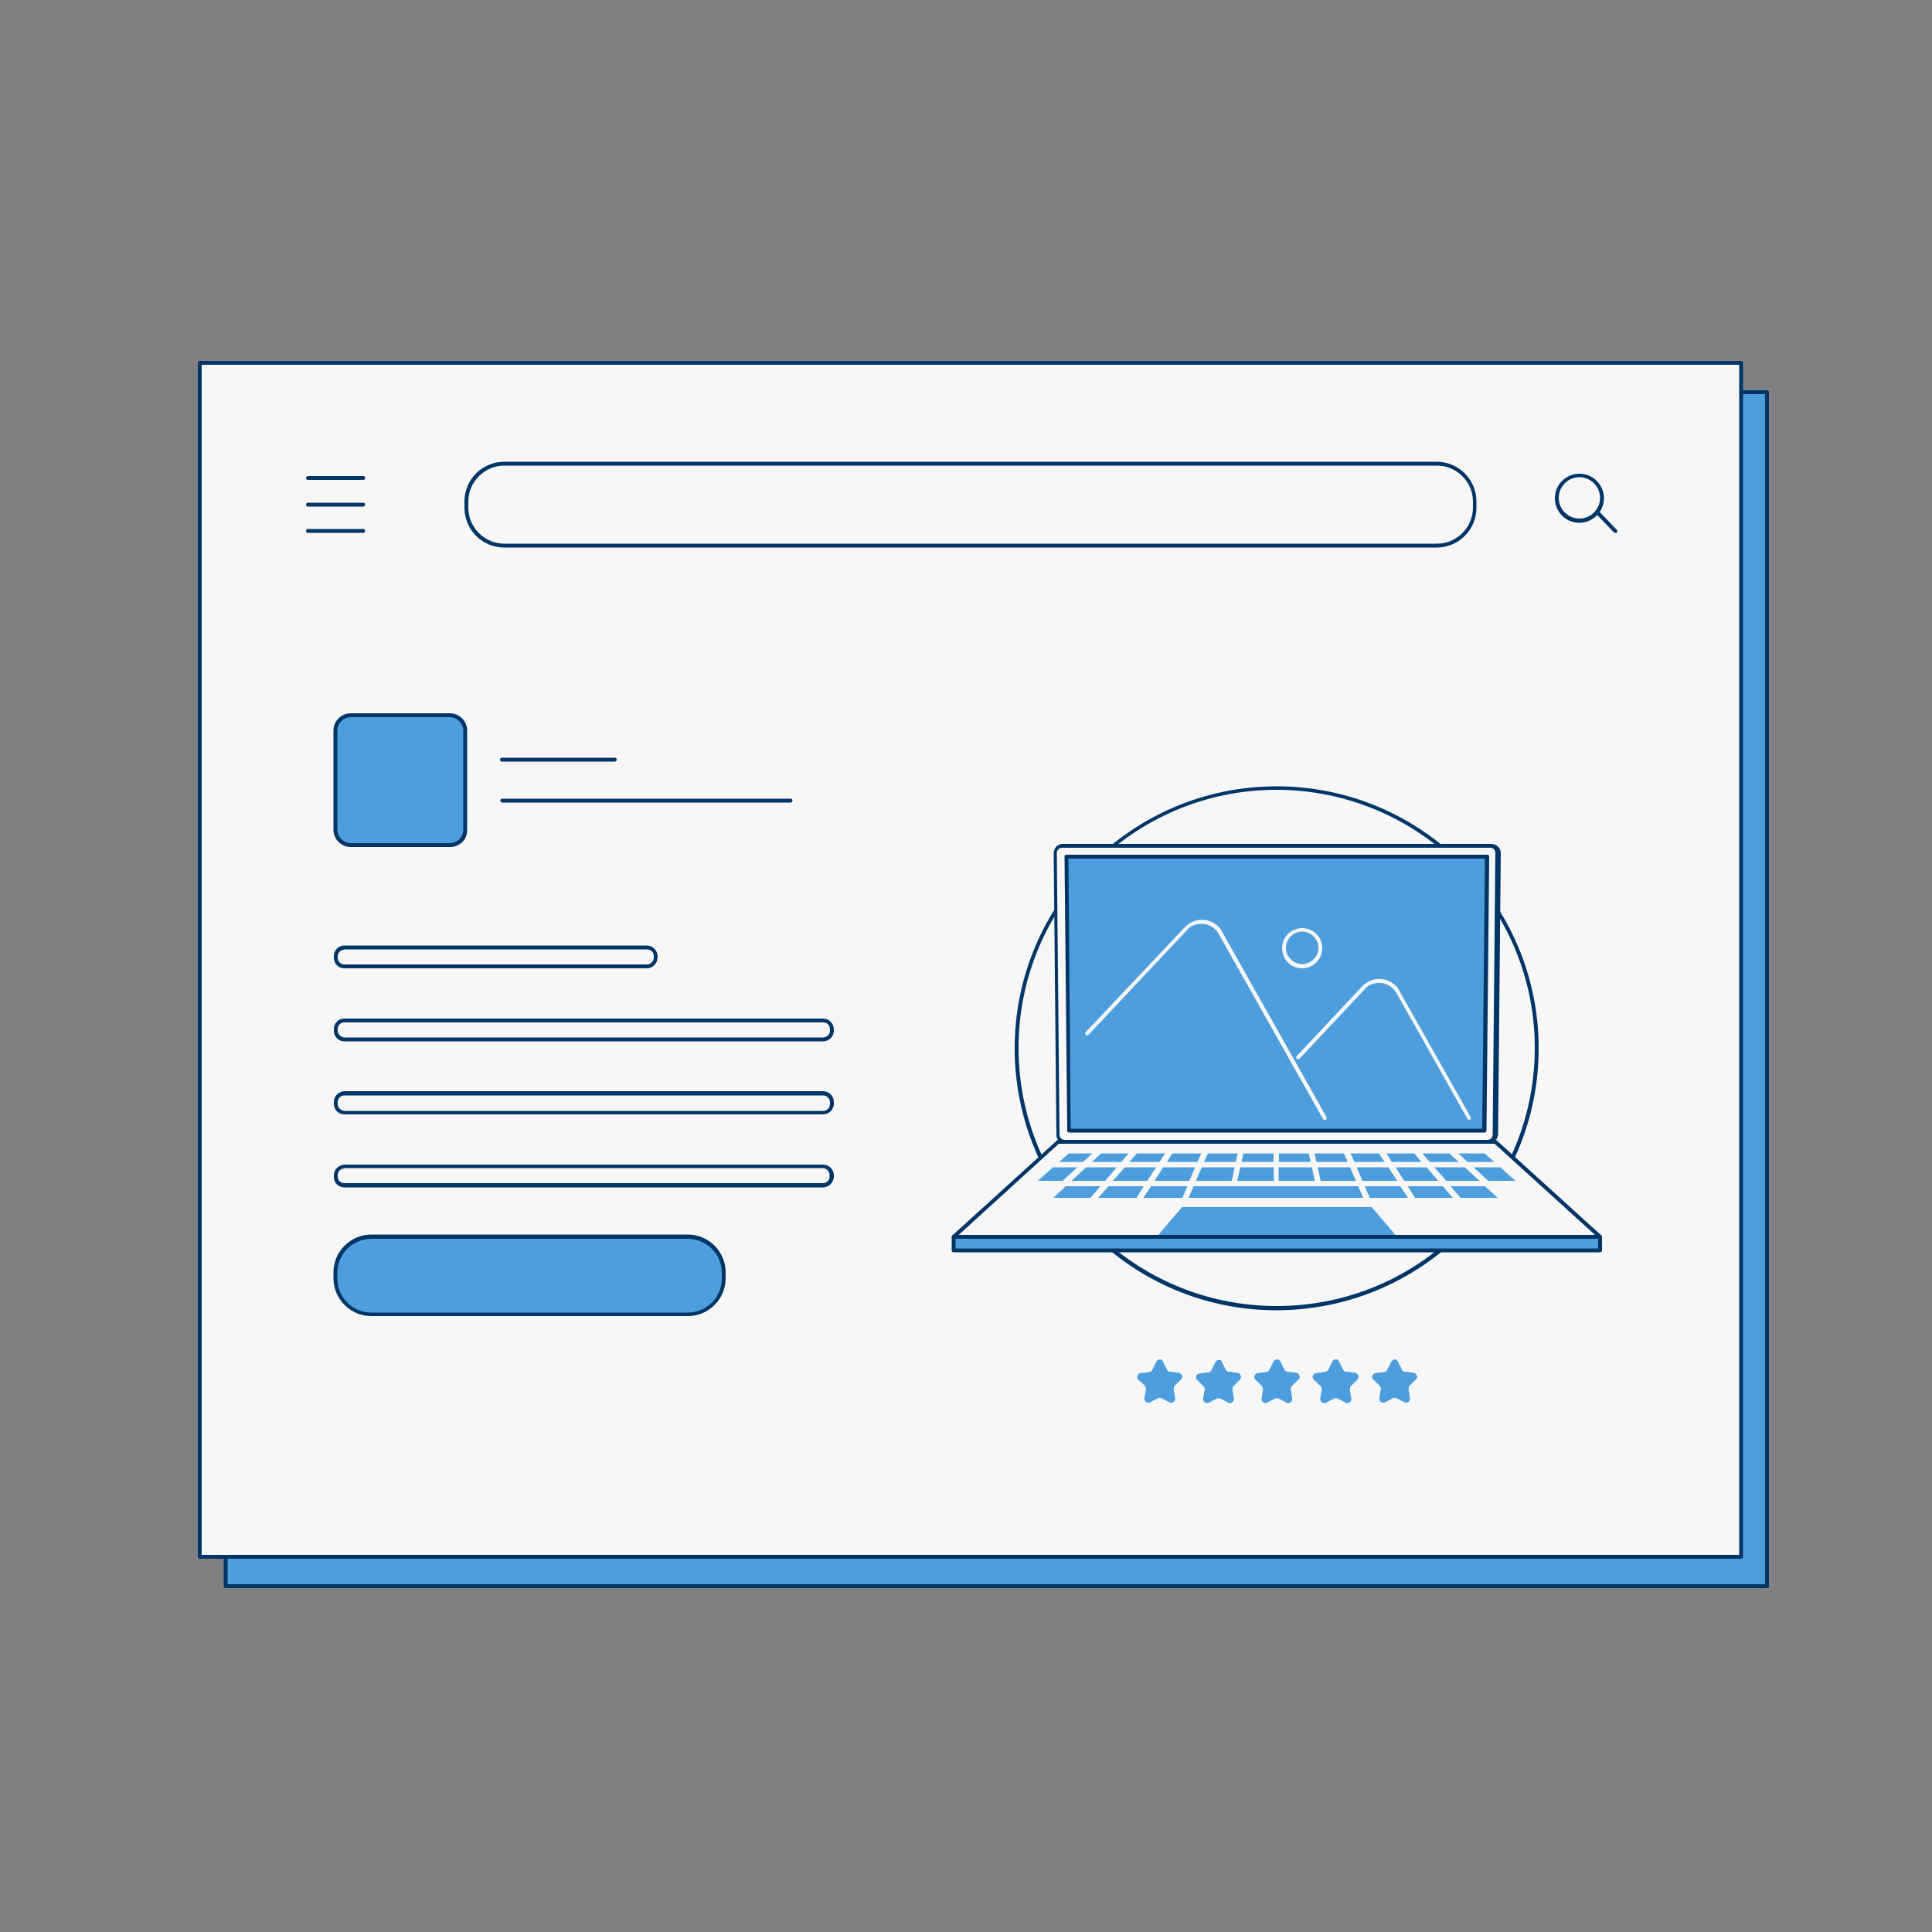 <svg transform="scale(1)" version="1.1" id="_x30_269_x5F_Landing_x5F_Page" xmlns="http://www.w3.org/2000/svg" xmlns:xlink="http://www.w3.org/1999/xlink" x="0px" y="0px" viewBox="0 0 500 500" xml:space="preserve" class="show_show__wrapper__graphic__5Waiy "><rect x="0" y="0" width="500" height="500" fill="#808080" stroke="none"/><title>React</title><style type="text/css">
	.st0{fill:#4e9edd;}
	.st1{fill:#003566;}
	.st2{fill:#F7F7F7;}
</style><g id="UI"><rect class="st0" x="58.4" y="101.5" width="398.9" height="309"></rect><path class="st1" d="M457.4,411H58.4c-0.3,0-0.5-0.2-0.5-0.5v-309c0-0.3,0.2-0.5,0.5-0.5h398.9c0.3,0,0.5,0.2,0.5,0.5v309
		C457.9,410.8,457.6,411,457.4,411z M58.9,410h397.9V102H58.9V410z"></path><rect class="st2" x="51.7" y="93.9" width="398.9" height="309"></rect><path class="st1" d="M450.6,403.4H51.7c-0.3,0-0.5-0.2-0.5-0.5v-309c0-0.3,0.2-0.5,0.5-0.5h398.9c0.3,0,0.5,0.2,0.5,0.5v309
		C451.1,403.2,450.9,403.4,450.6,403.4z M52.2,402.4h397.9v-308H52.2L52.2,402.4z"></path><path class="st1" d="M94,124.2H79.7c-0.3,0-0.5-0.2-0.5-0.5s0.2-0.5,0.5-0.5H94c0.3,0,0.5,0.2,0.5,0.5
		C94.5,124,94.3,124.2,94,124.2z"></path><path class="st1" d="M94,131.1H79.7c-0.3,0-0.5-0.2-0.5-0.5s0.2-0.5,0.5-0.5H94c0.3,0,0.5,0.2,0.5,0.5
		C94.5,130.8,94.3,131.1,94,131.1z"></path><path class="st1" d="M94,137.9H79.7c-0.3,0-0.5-0.2-0.5-0.5s0.2-0.5,0.5-0.5H94c0.3,0,0.5,0.2,0.5,0.5S94.3,137.9,94,137.9z"></path><path class="st1" d="M371.8,141.7H130.5c-5.7,0-10.3-4.6-10.3-10.3v-1.6c0-5.7,4.6-10.3,10.3-10.3h241.3c5.7,0,10.3,4.6,10.3,10.3
		v1.6C382.1,137.1,377.5,141.7,371.8,141.7z M130.5,120.5c-5.1,0-9.3,4.2-9.3,9.3v1.6c0,5.1,4.2,9.3,9.3,9.3h241.4
		c5.1,0,9.3-4.2,9.3-9.3v-1.6c0-5.1-4.2-9.3-9.3-9.3L130.5,120.5z"></path><path class="st1" d="M408.9,135.3c-3.5,0.1-6.4-2.7-6.5-6.2c-0.1-3.5,2.7-6.4,6.2-6.5c3.5-0.1,6.4,2.7,6.5,6.2c0,0,0,0.1,0,0.1
		C415.1,132.4,412.3,135.2,408.9,135.3z M408.9,123.5c-3-0.1-5.4,2.3-5.5,5.2c-0.1,3,2.3,5.4,5.2,5.5c3,0.1,5.4-2.3,5.5-5.2
		c0,0,0-0.1,0-0.1C414.1,126,411.8,123.6,408.9,123.5z"></path><path class="st1" d="M418.1,137.9c-0.1,0-0.3-0.1-0.4-0.1l-4.7-4.9c-0.2-0.2-0.2-0.5,0-0.7c0.2-0.2,0.5-0.2,0.7,0c0,0,0,0,0,0
		l4.7,4.9c0.2,0.2,0.2,0.5,0,0.7c0,0,0,0,0,0C418.4,137.9,418.2,137.9,418.1,137.9z"></path><circle class="st2" cx="330.4" cy="271.2" r="67.3"></circle><path class="st1" d="M330.4,339.1c-37.5,0-67.8-30.4-67.8-67.8s30.4-67.8,67.8-67.8s67.8,30.4,67.8,67.8v0
		C398.2,308.7,367.9,339,330.4,339.1z M330.4,204.4c-36.9,0-66.8,29.9-66.8,66.8s29.9,66.8,66.8,66.8s66.8-29.9,66.8-66.8
		C397.2,234.4,367.3,204.5,330.4,204.4L330.4,204.4z"></path><g id="laptop"><polygon class="st2" points="273.9,295.5 387,295.5 414.1,320.1 246.8,320.1 		"></polygon><path class="st1" d="M414.1,320.6H246.8c-0.3,0-0.5-0.2-0.5-0.5c0-0.1,0.1-0.3,0.2-0.4l27.1-24.6c0.1-0.1,0.2-0.1,0.3-0.1H387
			c0.1,0,0.2,0,0.3,0.1l27.1,24.6c0.2,0.2,0.2,0.5,0,0.7C414.3,320.5,414.2,320.6,414.1,320.6L414.1,320.6z M248.1,319.6h164.7
			l-26-23.6H274L248.1,319.6z"></path><polygon class="st0" points="361.3,319.8 299.6,319.8 305.9,312.4 355,312.4 		"></polygon><polygon class="st0" points="329.6,298.5 321.8,298.5 321.3,300.7 329.6,300.7 		"></polygon><polygon class="st0" points="331,300.7 339.2,300.7 338.7,298.5 331,298.5 		"></polygon><polygon class="st0" points="320.2,305.6 329.7,305.6 329.6,302.1 321,302.1 		"></polygon><polygon class="st0" points="330.9,305.6 340.3,305.6 339.5,302.1 330.9,302.1 		"></polygon><polygon class="st0" points="340.7,300.7 348.8,300.7 347.8,298.5 340.2,298.5 		"></polygon><polygon class="st0" points="319.5,302.1 311,302.1 309.5,305.6 318.8,305.6 		"></polygon><polygon class="st0" points="288,305.6 296.9,305.6 299.2,302.1 291.1,302.1 		"></polygon><polygon class="st0" points="311.6,300.7 319.8,300.7 320.3,298.5 312.6,298.5 		"></polygon><polygon class="st0" points="309.3,302.1 301,302.1 298.8,305.6 307.8,305.6 		"></polygon><polygon class="st0" points="361.6,305.6 359.3,302.1 351.1,302.1 352.6,305.6 		"></polygon><polygon class="st0" points="341,302.1 341.8,305.6 350.9,305.6 349.4,302.1 		"></polygon><polygon class="st0" points="379.8,300.7 386.7,300.7 384.2,298.5 377.4,298.5 		"></polygon><polygon class="st0" points="372.2,305.6 369.2,302.1 361.2,302.1 363.4,305.6 		"></polygon><polygon class="st0" points="382.9,305.6 379.1,302.1 371.2,302.1 374.3,305.6 		"></polygon><polygon class="st0" points="360.2,300.7 367.9,300.7 366,298.5 358.8,298.5 		"></polygon><polygon class="st0" points="350.5,300.7 358.3,300.7 356.9,298.5 349.5,298.5 		"></polygon><polygon class="st0" points="368.1,298.5 370,300.7 377.5,300.7 375.1,298.5 		"></polygon><polygon class="st0" points="302,300.7 309.9,300.7 310.9,298.5 303.4,298.5 		"></polygon><polygon class="st0" points="362.4,307 353.2,307 354.5,310 364.4,310 		"></polygon><polygon class="st0" points="292.3,300.7 300.1,300.7 301.5,298.5 294.2,298.5 		"></polygon><polygon class="st0" points="384.3,307 375.4,307 378,310 387.6,310 		"></polygon><polygon class="st0" points="280.3,300.7 282.7,298.5 276.6,298.5 274.1,300.7 		"></polygon><polygon class="st0" points="388.3,302.1 381.4,302.1 385.1,305.6 392.2,305.6 		"></polygon><polygon class="st0" points="373.4,307 364.3,307 366.2,310 376,310 		"></polygon><polygon class="st0" points="282.2,310 284.8,307 275.8,307 272.6,310 		"></polygon><polygon class="st0" points="268.6,305.6 275,305.6 278.8,302.1 272.5,302.1 		"></polygon><polygon class="st0" points="277.3,305.6 286,305.6 289,302.1 281.1,302.1 		"></polygon><polygon class="st0" points="282.6,300.7 290.2,300.7 292.1,298.5 285,298.5 		"></polygon><polygon class="st0" points="296,307 286.9,307 284.2,310 294.1,310 		"></polygon><polygon class="st0" points="307.3,307 297.9,307 295.9,310 306,310 		"></polygon><polygon class="st0" points="308.9,307 351.5,307 352.8,310 307.6,310 		"></polygon><path class="st2" d="M387.8,220.8l-0.8,72.9c0,1-0.8,1.8-1.8,1.8H275.7c-1,0-1.8-0.8-1.8-1.8l-0.7-72.9c0-1,0.8-1.9,1.8-1.9
			c0,0,0,0,0,0h111C387,218.9,387.8,219.8,387.8,220.8z"></path><path class="st1" d="M385.2,296H275.7c-1.3,0-2.3-1-2.3-2.3l-0.7-72.9c0-1.3,1-2.4,2.3-2.4c0,0,0,0,0,0h111c0.6,0,1.2,0.3,1.7,0.7
			c0.4,0.4,0.7,1,0.7,1.7l-0.7,72.9C387.5,295,386.5,296,385.2,296z M274.9,219.4c-0.4,0-0.7,0.1-1,0.4c-0.3,0.3-0.4,0.6-0.4,1
			l0.7,72.9c0,0.7,0.6,1.3,1.3,1.3h109.5c0.7,0,1.3-0.6,1.3-1.3l0.7-72.9l0,0c0-0.4-0.1-0.7-0.4-1c-0.2-0.3-0.6-0.4-1-0.4H274.9z"></path><polygon class="st0" points="276.7,292.6 276,221.8 384.9,221.8 384.1,292.6 		"></polygon><path class="st1" d="M384.1,293.1H276.7c-0.3,0-0.5-0.2-0.5-0.5l-0.7-70.9c0-0.3,0.2-0.5,0.5-0.5h108.9c0.3,0,0.5,0.2,0.5,0.5
			l-0.7,70.9C384.6,292.9,384.4,293.2,384.1,293.1z M277.1,292.1h106.5l0.7-69.9H276.5L277.1,292.1z"></path><rect class="st0" x="246.8" y="320.1" width="167.3" height="3.5"></rect><path class="st1" d="M414.1,324.1H246.8c-0.3,0-0.5-0.2-0.5-0.5v-3.5c0-0.3,0.2-0.5,0.5-0.5h167.3c0.3,0,0.5,0.2,0.5,0.5v3.5
			C414.6,323.9,414.3,324.1,414.1,324.1z M247.3,323.1h166.3v-2.5H247.3V323.1z"></path><path class="st2" d="M342.8,289.8c-0.2,0-0.3-0.1-0.4-0.2l-27-47.9c-1.4-2.5-4.5-3.3-7-2c-0.5,0.3-0.9,0.6-1.2,1l-25.5,27.1
			c-0.2,0.2-0.5,0.2-0.7,0c-0.2-0.2-0.2-0.5,0-0.7l25.6-27.1c2.3-2.5,6.2-2.6,8.6-0.3c0.5,0.4,0.8,0.9,1.1,1.5l27,47.9
			c0.1,0.2,0.1,0.6-0.2,0.7C342.9,289.8,342.8,289.8,342.8,289.8z"></path><path class="st2" d="M380.2,289.8c-0.2,0-0.3-0.1-0.4-0.2l-18.4-32.6c-1.4-2.5-4.5-3.3-7-2c-0.5,0.3-0.9,0.6-1.2,1l-16.9,18
			c-0.2,0.2-0.5,0.2-0.7,0c-0.2-0.2-0.2-0.5,0-0.7l16.9-18c2.3-2.5,6.2-2.6,8.6-0.3c0.5,0.4,0.8,0.9,1.1,1.5l18.4,32.6
			c0.1,0.2,0,0.5-0.2,0.7C380.4,289.7,380.3,289.8,380.2,289.8z"></path><path class="st2" d="M337,250.6c-2.9,0-5.2-2.3-5.2-5.2c0-2.9,2.3-5.2,5.2-5.2c2.9,0,5.2,2.3,5.2,5.2c0,0,0,0,0,0
			C342.2,248.2,339.9,250.6,337,250.6z M337,241.1c-2.3,0-4.2,1.9-4.2,4.2c0,2.3,1.9,4.2,4.2,4.2c2.3,0,4.2-1.9,4.2-4.2c0,0,0,0,0,0
			C341.2,243,339.3,241.1,337,241.1z"></path></g><path class="st2" d="M89.1,245.3h78.3c1.2,0,2.2,1,2.2,2.2v0.4c0,1.2-1,2.2-2.2,2.2H89.1c-1.2,0-2.2-1-2.2-2.2v-0.4
		C86.8,246.3,87.8,245.3,89.1,245.3z"></path><path class="st1" d="M167.4,250.6H89.1c-1.5,0-2.7-1.2-2.7-2.8v-0.4c0-1.5,1.2-2.7,2.7-2.7l0,0h78.3c1.5,0,2.7,1.2,2.8,2.7v0.4
		C170.1,249.4,168.9,250.6,167.4,250.6L167.4,250.6z M89.1,245.8c-1,0-1.7,0.8-1.7,1.7l0,0v0.4c0,1,0.8,1.7,1.7,1.7c0,0,0,0,0,0
		h78.3c1,0,1.8-0.8,1.8-1.8v-0.4c0-1-0.8-1.7-1.8-1.7H89.1z"></path><path class="st2" d="M89.1,264.1H213c1.2,0,2.2,1,2.2,2.2v0.4c0,1.2-1,2.2-2.2,2.2H89.1c-1.2,0-2.2-1-2.2-2.2v-0.4
		C86.8,265.2,87.8,264.1,89.1,264.1z"></path><path class="st1" d="M213,269.5H89.1c-1.5,0-2.7-1.2-2.7-2.8v-0.4c0-1.5,1.2-2.7,2.7-2.7H213c1.5,0,2.7,1.2,2.8,2.7v0.4
		C215.8,268.3,214.5,269.5,213,269.5L213,269.5z M89.1,264.6c-1,0-1.7,0.8-1.7,1.7v0.4c0,1,0.8,1.7,1.7,1.8H213c1,0,1.8-0.8,1.8-1.8
		v-0.4c0-1-0.8-1.7-1.7-1.7c0,0,0,0,0,0H89.1z"></path><path class="st2" d="M89.1,283H213c1.2,0,2.2,1,2.2,2.2v0.4c0,1.2-1,2.2-2.2,2.2H89.1c-1.2,0-2.2-1-2.2-2.2v-0.4
		C86.8,284,87.8,283,89.1,283z"></path><path class="st1" d="M213,288.4H89.1c-1.5,0-2.7-1.2-2.7-2.8v-0.4c0-1.5,1.2-2.7,2.7-2.8H213c1.5,0,2.8,1.2,2.8,2.8l0,0v0.4
		C215.8,287.2,214.5,288.4,213,288.4L213,288.4z M89.1,283.5c-1,0-1.7,0.8-1.7,1.8v0.4c0,1,0.8,1.7,1.7,1.8H213c1,0,1.8-0.8,1.8-1.8
		v-0.4c0-1-0.8-1.8-1.8-1.8H89.1z"></path><path class="st2" d="M89.1,301.9H213c1.2,0,2.2,1,2.2,2.2v0.4c0,1.2-1,2.2-2.2,2.2H89.1c-1.2,0-2.2-1-2.2-2.2v-0.4
		C86.8,302.9,87.8,301.9,89.1,301.9z"></path><path class="st1" d="M213,307.3H89.1c-1.5,0-2.7-1.2-2.7-2.7v-0.4c0-1.5,1.2-2.7,2.7-2.8H213c1.5,0,2.8,1.2,2.8,2.8l0,0v0.4
		C215.7,306,214.5,307.3,213,307.3z M89.1,302.4c-1,0-1.7,0.8-1.7,1.7c0,0,0,0,0,0v0.4c0,1,0.8,1.7,1.7,1.7H213c1,0,1.7-0.8,1.7-1.7
		c0,0,0,0,0,0v-0.4c0-1-0.8-1.8-1.8-1.8H89.1z"></path><path class="st0" d="M96.1,320.1H178c5.1,0,9.3,4.1,9.3,9.3v1.5c0,5.1-4.1,9.3-9.3,9.3H96.1c-5.1,0-9.3-4.1-9.3-9.3v-1.5
		C86.8,324.2,91,320.1,96.1,320.1z"></path><path class="st1" d="M178,340.6H96.1c-5.4,0-9.8-4.4-9.8-9.8v-1.5c0-5.4,4.4-9.8,9.8-9.8H178c5.4,0,9.8,4.4,9.8,9.8v1.5
		C187.8,336.2,183.4,340.6,178,340.6z M96.1,320.6c-4.8,0-8.8,3.9-8.8,8.8v1.5c0,4.8,3.9,8.8,8.8,8.8H178c4.8,0,8.8-3.9,8.8-8.8
		v-1.5c0-4.8-3.9-8.8-8.8-8.8H96.1z"></path><path class="st0" d="M300.9,352.3l1.1,2.2c0.1,0.3,0.4,0.5,0.7,0.5l2.4,0.3c0.5,0.1,0.9,0.7,0.8,1.2c0,0.2-0.1,0.3-0.2,0.4
		l-1.7,1.7c-0.2,0.2-0.3,0.5-0.3,0.9l0.4,2.4c0,0.6-0.4,1-0.9,1.1c-0.2,0-0.3,0-0.5-0.1l-2.1-1.1c-0.3-0.1-0.6-0.1-0.9,0l-2.1,1.1
		c-0.5,0.2-1.1,0-1.3-0.5c-0.1-0.1-0.1-0.3-0.1-0.5l0.4-2.4c0-0.3-0.1-0.6-0.3-0.9l-1.7-1.6c-0.4-0.4-0.3-1,0.1-1.4
		c0.1-0.1,0.3-0.2,0.4-0.2l2.4-0.3c0.3-0.1,0.6-0.2,0.7-0.5l1.1-2.2c0.3-0.5,0.9-0.7,1.4-0.4C300.7,352,300.8,352.1,300.9,352.3z"></path><path class="st0" d="M316.1,352.3l1.1,2.2c0.1,0.3,0.4,0.5,0.7,0.5l2.4,0.3c0.5,0.1,0.9,0.6,0.8,1.2c0,0.2-0.1,0.3-0.2,0.5
		l-1.7,1.7c-0.2,0.2-0.3,0.5-0.3,0.9l0.4,2.4c0,0.6-0.4,1-0.9,1.1c-0.2,0-0.3,0-0.5-0.1l-2.1-1.1c-0.3-0.1-0.6-0.1-0.9,0l-2.1,1.1
		c-0.5,0.2-1.1,0-1.3-0.5c-0.1-0.2-0.1-0.3-0.1-0.5l0.4-2.4c0-0.3-0.1-0.6-0.3-0.9l-1.7-1.6c-0.4-0.4-0.3-1,0.1-1.4
		c0.1-0.1,0.3-0.2,0.5-0.2l2.4-0.3c0.3-0.1,0.6-0.2,0.7-0.5l1.1-2.2c0.3-0.5,0.9-0.7,1.4-0.4C315.9,352,316,352.1,316.1,352.3z"></path><path class="st0" d="M331.3,352.3l1.1,2.2c0.1,0.3,0.4,0.5,0.7,0.5l2.4,0.3c0.5,0.1,0.9,0.6,0.8,1.2c0,0.2-0.1,0.4-0.3,0.5
		l-1.7,1.7c-0.2,0.2-0.3,0.5-0.3,0.9l0.4,2.4c0,0.6-0.4,1-0.9,1.1c-0.2,0-0.3,0-0.5-0.1l-2.1-1.1c-0.3-0.1-0.6-0.1-0.9,0l-2.1,1.1
		c-0.5,0.2-1.1,0-1.3-0.5c-0.1-0.1-0.1-0.3-0.1-0.5l0.4-2.4c0-0.3-0.1-0.6-0.3-0.9l-1.7-1.7c-0.4-0.4-0.3-1,0.1-1.4
		c0.1-0.1,0.3-0.2,0.4-0.2l2.4-0.3c0.3-0.1,0.6-0.2,0.7-0.5l1.1-2.2c0.3-0.5,0.9-0.7,1.4-0.4C331.1,352,331.2,352.1,331.3,352.3z"></path><path class="st0" d="M346.5,352.3l1.1,2.2c0.1,0.3,0.4,0.5,0.7,0.5l2.4,0.3c0.5,0.1,0.9,0.6,0.8,1.2c0,0.2-0.1,0.3-0.2,0.5
		l-1.7,1.7c-0.2,0.2-0.3,0.5-0.3,0.9l0.4,2.4c0,0.6-0.4,1-0.9,1.1c-0.2,0-0.3,0-0.5-0.1l-2.1-1.1c-0.3-0.1-0.6-0.1-0.9,0l-2.2,1.1
		c-0.5,0.2-1.1,0-1.3-0.5c-0.1-0.2-0.1-0.3-0.1-0.5l0.4-2.4c0.1-0.3,0-0.6-0.3-0.9L340,357c-0.4-0.4-0.3-1,0.1-1.4
		c0.1-0.1,0.3-0.2,0.5-0.2l2.5-0.4c0.3-0.1,0.6-0.2,0.7-0.5l1.1-2.2c0.3-0.5,0.9-0.6,1.4-0.3C346.3,352,346.4,352.1,346.5,352.3z"></path><path class="st0" d="M361.7,352.3l1.1,2.2c0.1,0.3,0.4,0.5,0.7,0.5l2.4,0.3c0.5,0.1,0.9,0.7,0.8,1.2c0,0.2-0.1,0.3-0.2,0.4
		l-1.7,1.7c-0.2,0.2-0.3,0.5-0.3,0.9l0.4,2.4c0,0.6-0.4,1-0.9,1.1c-0.2,0-0.3,0-0.5-0.1l-2.1-1.1c-0.3-0.1-0.6-0.1-0.9,0l-2.1,1.1
		c-0.5,0.2-1.1,0-1.3-0.5c-0.1-0.2-0.1-0.3-0.1-0.5l0.4-2.4c0-0.3-0.1-0.6-0.3-0.9l-1.7-1.6c-0.4-0.4-0.3-1,0.1-1.4
		c0.1-0.1,0.3-0.2,0.4-0.2l2.4-0.3c0.3-0.1,0.6-0.2,0.7-0.5l1.1-2.2c0.3-0.5,0.9-0.7,1.4-0.4C361.5,352,361.6,352.1,361.7,352.3z"></path><path class="st0" d="M300.9,352.3l1.1,2.2c0.1,0.3,0.4,0.5,0.7,0.5l2.4,0.3c0.5,0.1,0.9,0.7,0.8,1.2c0,0.2-0.1,0.3-0.2,0.4
		l-1.7,1.7c-0.2,0.2-0.3,0.5-0.3,0.9l0.4,2.4c0,0.6-0.4,1-0.9,1.1c-0.2,0-0.3,0-0.5-0.1l-2.1-1.1c-0.3-0.1-0.6-0.1-0.9,0l-2.1,1.1
		c-0.5,0.2-1.1,0-1.3-0.5c-0.1-0.1-0.1-0.3-0.1-0.5l0.4-2.4c0-0.3-0.1-0.6-0.3-0.9l-1.7-1.6c-0.4-0.4-0.3-1,0.1-1.4
		c0.1-0.1,0.3-0.2,0.4-0.2l2.4-0.3c0.3-0.1,0.6-0.2,0.7-0.5l1.1-2.2c0.3-0.5,0.9-0.7,1.4-0.4C300.7,352,300.8,352.1,300.9,352.3z"></path><path class="st0" d="M316.1,352.3l1.1,2.2c0.1,0.3,0.4,0.5,0.7,0.5l2.4,0.3c0.5,0.1,0.9,0.6,0.8,1.2c0,0.2-0.1,0.3-0.2,0.5
		l-1.7,1.7c-0.2,0.2-0.3,0.5-0.3,0.9l0.4,2.4c0,0.6-0.4,1-0.9,1.1c-0.2,0-0.3,0-0.5-0.1l-2.1-1.1c-0.3-0.1-0.6-0.1-0.9,0l-2.1,1.1
		c-0.5,0.2-1.1,0-1.3-0.5c-0.1-0.2-0.1-0.3-0.1-0.5l0.4-2.4c0-0.3-0.1-0.6-0.3-0.9l-1.7-1.6c-0.4-0.4-0.3-1,0.1-1.4
		c0.1-0.1,0.3-0.2,0.5-0.2l2.4-0.3c0.3-0.1,0.6-0.2,0.7-0.5l1.1-2.2c0.3-0.5,0.9-0.7,1.4-0.4C315.9,352,316,352.1,316.1,352.3z"></path><path class="st0" d="M331.3,352.3l1.1,2.2c0.1,0.3,0.4,0.5,0.7,0.5l2.4,0.3c0.5,0.1,0.9,0.6,0.8,1.2c0,0.2-0.1,0.4-0.3,0.5
		l-1.7,1.7c-0.2,0.2-0.3,0.5-0.3,0.9l0.4,2.4c0,0.6-0.4,1-0.9,1.1c-0.2,0-0.3,0-0.5-0.1l-2.1-1.1c-0.3-0.1-0.6-0.1-0.9,0l-2.1,1.1
		c-0.5,0.2-1.1,0-1.3-0.5c-0.1-0.1-0.1-0.3-0.1-0.5l0.4-2.4c0-0.3-0.1-0.6-0.3-0.9l-1.7-1.7c-0.4-0.4-0.3-1,0.1-1.4
		c0.1-0.1,0.3-0.2,0.4-0.2l2.4-0.3c0.3-0.1,0.6-0.2,0.7-0.5l1.1-2.2c0.3-0.5,0.9-0.7,1.4-0.4C331.1,352,331.2,352.1,331.3,352.3z"></path><path class="st0" d="M346.5,352.3l1.1,2.2c0.1,0.3,0.4,0.5,0.7,0.5l2.4,0.3c0.5,0.1,0.9,0.6,0.8,1.2c0,0.2-0.1,0.3-0.2,0.5
		l-1.7,1.7c-0.2,0.2-0.3,0.5-0.3,0.9l0.4,2.4c0,0.6-0.4,1-0.9,1.1c-0.2,0-0.3,0-0.5-0.1l-2.1-1.1c-0.3-0.1-0.6-0.1-0.9,0l-2.2,1.1
		c-0.5,0.2-1.1,0-1.3-0.5c-0.1-0.2-0.1-0.3-0.1-0.5l0.4-2.4c0.1-0.3,0-0.6-0.3-0.9L340,357c-0.4-0.4-0.3-1,0.1-1.4
		c0.1-0.1,0.3-0.2,0.5-0.2l2.5-0.4c0.3-0.1,0.6-0.2,0.7-0.5l1.1-2.2c0.3-0.5,0.9-0.6,1.4-0.3C346.3,352,346.4,352.1,346.5,352.3z"></path><path class="st0" d="M361.7,352.3l1.1,2.2c0.1,0.3,0.4,0.5,0.7,0.5l2.4,0.3c0.5,0.1,0.9,0.7,0.8,1.2c0,0.2-0.1,0.3-0.2,0.4
		l-1.7,1.7c-0.2,0.2-0.3,0.5-0.3,0.9l0.4,2.4c0,0.6-0.4,1-0.9,1.1c-0.2,0-0.3,0-0.5-0.1l-2.1-1.1c-0.3-0.1-0.6-0.1-0.9,0l-2.1,1.1
		c-0.5,0.2-1.1,0-1.3-0.5c-0.1-0.2-0.1-0.3-0.1-0.5l0.4-2.4c0-0.3-0.1-0.6-0.3-0.9l-1.7-1.6c-0.4-0.4-0.3-1,0.1-1.4
		c0.1-0.1,0.3-0.2,0.4-0.2l2.4-0.3c0.3-0.1,0.6-0.2,0.7-0.5l1.1-2.2c0.3-0.5,0.9-0.7,1.4-0.4C361.5,352,361.6,352.1,361.7,352.3z"></path><path class="st0" d="M90.8,185.1h25.6c2.2,0,4,1.8,4,4v25.6c0,2.2-1.8,4-4,4H90.8c-2.2,0-4-1.8-4-4v-25.6
		C86.8,186.9,88.6,185.1,90.8,185.1z"></path><path class="st1" d="M116.5,219.2H90.8c-2.5,0-4.5-2-4.5-4.5v-25.6c0-2.5,2-4.5,4.5-4.5h25.6c2.5,0,4.5,2,4.5,4.5v25.6
		C121,217.2,119,219.2,116.5,219.2C116.5,219.2,116.5,219.2,116.5,219.2z M90.8,185.6c-1.9,0-3.5,1.6-3.5,3.5v25.6
		c0,1.9,1.6,3.5,3.5,3.5h25.6c1.9,0,3.5-1.5,3.5-3.5c0,0,0,0,0,0v-25.6c0-1.9-1.6-3.5-3.5-3.5H90.8z"></path><path class="st1" d="M159.1,197.1h-29.2c-0.3,0-0.5-0.2-0.5-0.5s0.2-0.5,0.5-0.5h29.2c0.3,0,0.5,0.2,0.5,0.5
		C159.6,196.9,159.4,197.1,159.1,197.1z"></path><path class="st1" d="M204.6,207.7h-74.6c-0.3,0-0.5-0.2-0.5-0.5s0.2-0.5,0.5-0.5h74.6c0.3,0,0.5,0.2,0.5,0.5
		S204.8,207.7,204.6,207.7z"></path></g></svg>